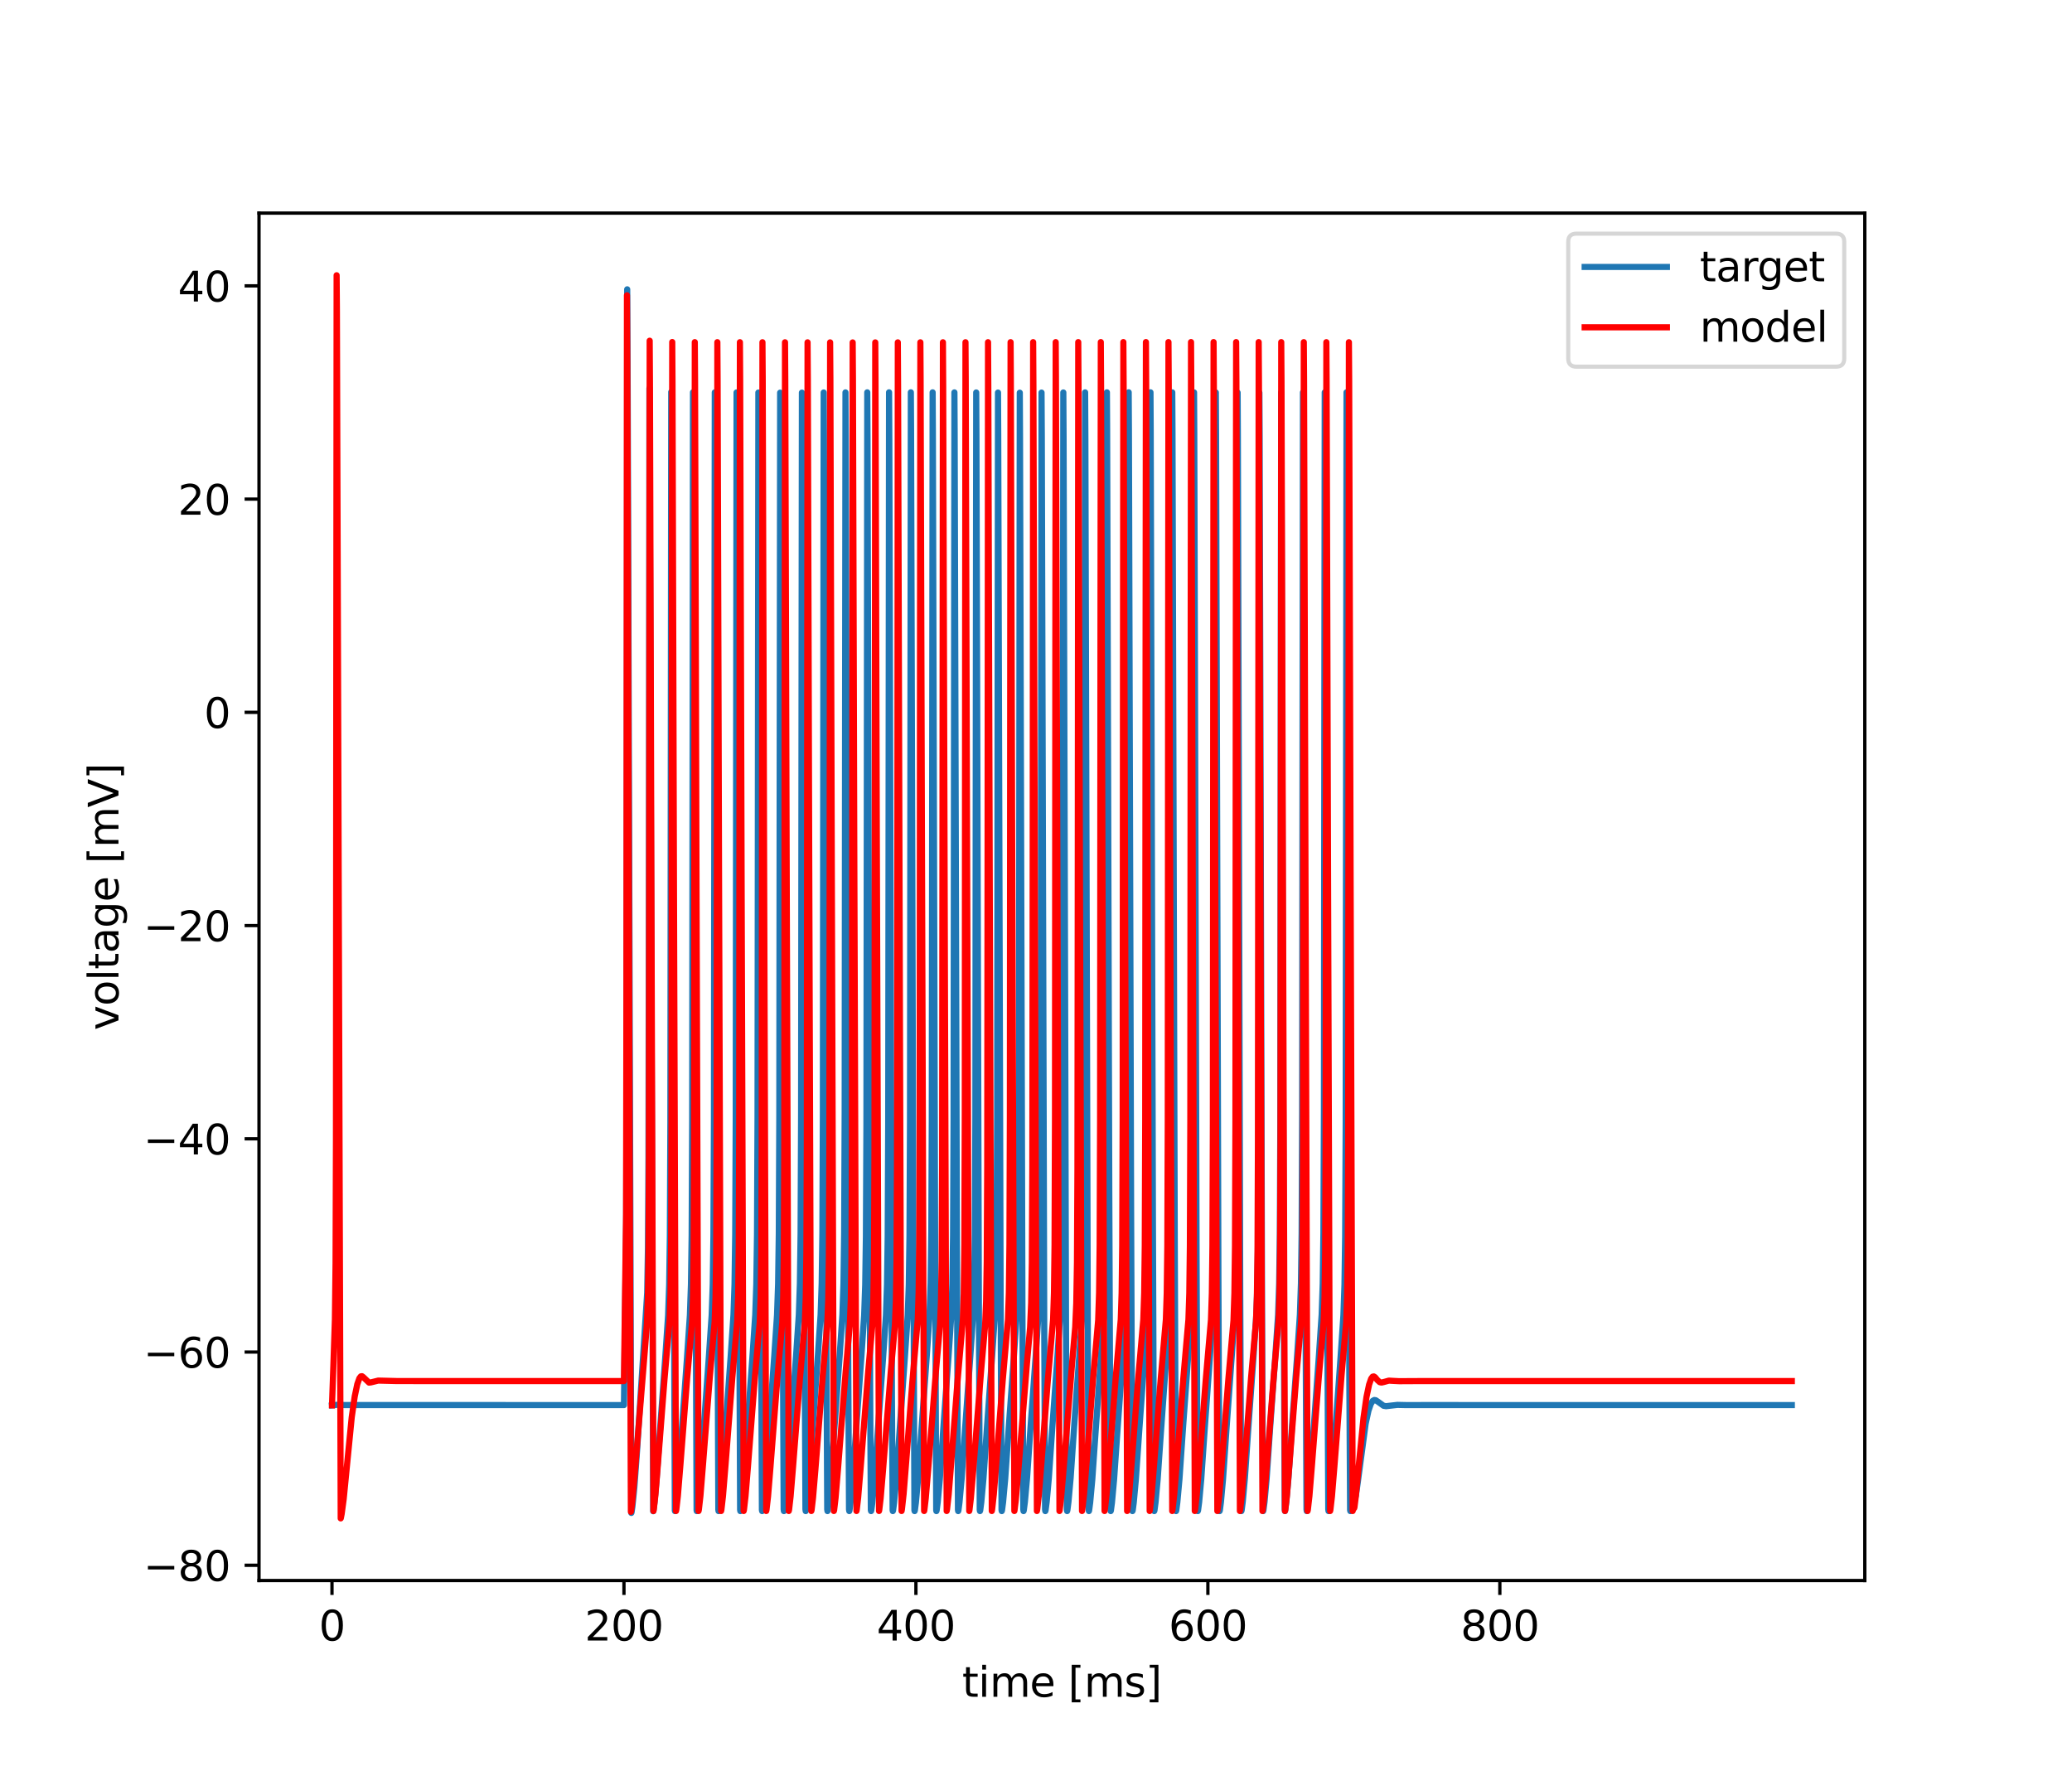 <?xml version="1.0" encoding="utf-8" standalone="no"?>
<!DOCTYPE svg PUBLIC "-//W3C//DTD SVG 1.1//EN"
  "http://www.w3.org/Graphics/SVG/1.1/DTD/svg11.dtd">
<svg xmlns:xlink="http://www.w3.org/1999/xlink" width="504pt" height="432pt" viewBox="0 0 504 432" xmlns="http://www.w3.org/2000/svg" version="1.1">
 <defs>
  <style type="text/css">*{stroke-linejoin: round; stroke-linecap: butt}</style>
 </defs>
 <g id="figure_1">
  <g id="patch_1">
   <path d="M 0 432 
L 504 432 
L 504 0 
L 0 0 
z
" style="fill: #ffffff"/>
  </g>
  <g id="axes_1">
   <g id="patch_2">
    <path d="M 63 384.48 
L 453.6 384.48 
L 453.6 51.84 
L 63 51.84 
z
" style="fill: #ffffff"/>
   </g>
   <g id="matplotlib.axis_1">
    <g id="xtick_1">
     <g id="line2d_1">
      <defs>
       <path id="m81e3e01e42" d="M 0 0 
L 0 3.5 
" style="stroke: #000000; stroke-width: 0.8"/>
      </defs>
      <g>
       <use xlink:href="#m81e3e01e42" x="80.755" y="384.48" style="stroke: #000000; stroke-width: 0.8"/>
      </g>
     </g>
     <g id="text_1">
      <!-- 0 -->
      <g transform="translate(77.573 399.078)scale(0.1 -0.1)">
       <defs>
        <path id="DejaVuSans-30" d="M 2034 4250 
Q 1547 4250 1301 3770 
Q 1056 3291 1056 2328 
Q 1056 1369 1301 889 
Q 1547 409 2034 409 
Q 2525 409 2770 889 
Q 3016 1369 3016 2328 
Q 3016 3291 2770 3770 
Q 2525 4250 2034 4250 
z
M 2034 4750 
Q 2819 4750 3233 4129 
Q 3647 3509 3647 2328 
Q 3647 1150 3233 529 
Q 2819 -91 2034 -91 
Q 1250 -91 836 529 
Q 422 1150 422 2328 
Q 422 3509 836 4129 
Q 1250 4750 2034 4750 
z
" transform="scale(0.016)"/>
       </defs>
       <use xlink:href="#DejaVuSans-30"/>
      </g>
     </g>
    </g>
    <g id="xtick_2">
     <g id="line2d_2">
      <g>
       <use xlink:href="#m81e3e01e42" x="151.773" y="384.48" style="stroke: #000000; stroke-width: 0.8"/>
      </g>
     </g>
     <g id="text_2">
      <!-- 200 -->
      <g transform="translate(142.229 399.078)scale(0.1 -0.1)">
       <defs>
        <path id="DejaVuSans-32" d="M 1228 531 
L 3431 531 
L 3431 0 
L 469 0 
L 469 531 
Q 828 903 1448 1529 
Q 2069 2156 2228 2338 
Q 2531 2678 2651 2914 
Q 2772 3150 2772 3378 
Q 2772 3750 2511 3984 
Q 2250 4219 1831 4219 
Q 1534 4219 1204 4116 
Q 875 4013 500 3803 
L 500 4441 
Q 881 4594 1212 4672 
Q 1544 4750 1819 4750 
Q 2544 4750 2975 4387 
Q 3406 4025 3406 3419 
Q 3406 3131 3298 2873 
Q 3191 2616 2906 2266 
Q 2828 2175 2409 1742 
Q 1991 1309 1228 531 
z
" transform="scale(0.016)"/>
       </defs>
       <use xlink:href="#DejaVuSans-32"/>
       <use xlink:href="#DejaVuSans-30" x="63.623"/>
       <use xlink:href="#DejaVuSans-30" x="127.246"/>
      </g>
     </g>
    </g>
    <g id="xtick_3">
     <g id="line2d_3">
      <g>
       <use xlink:href="#m81e3e01e42" x="222.791" y="384.48" style="stroke: #000000; stroke-width: 0.8"/>
      </g>
     </g>
     <g id="text_3">
      <!-- 400 -->
      <g transform="translate(213.247 399.078)scale(0.1 -0.1)">
       <defs>
        <path id="DejaVuSans-34" d="M 2419 4116 
L 825 1625 
L 2419 1625 
L 2419 4116 
z
M 2253 4666 
L 3047 4666 
L 3047 1625 
L 3713 1625 
L 3713 1100 
L 3047 1100 
L 3047 0 
L 2419 0 
L 2419 1100 
L 313 1100 
L 313 1709 
L 2253 4666 
z
" transform="scale(0.016)"/>
       </defs>
       <use xlink:href="#DejaVuSans-34"/>
       <use xlink:href="#DejaVuSans-30" x="63.623"/>
       <use xlink:href="#DejaVuSans-30" x="127.246"/>
      </g>
     </g>
    </g>
    <g id="xtick_4">
     <g id="line2d_4">
      <g>
       <use xlink:href="#m81e3e01e42" x="293.809" y="384.48" style="stroke: #000000; stroke-width: 0.8"/>
      </g>
     </g>
     <g id="text_4">
      <!-- 600 -->
      <g transform="translate(284.265 399.078)scale(0.1 -0.1)">
       <defs>
        <path id="DejaVuSans-36" d="M 2113 2584 
Q 1688 2584 1439 2293 
Q 1191 2003 1191 1497 
Q 1191 994 1439 701 
Q 1688 409 2113 409 
Q 2538 409 2786 701 
Q 3034 994 3034 1497 
Q 3034 2003 2786 2293 
Q 2538 2584 2113 2584 
z
M 3366 4563 
L 3366 3988 
Q 3128 4100 2886 4159 
Q 2644 4219 2406 4219 
Q 1781 4219 1451 3797 
Q 1122 3375 1075 2522 
Q 1259 2794 1537 2939 
Q 1816 3084 2150 3084 
Q 2853 3084 3261 2657 
Q 3669 2231 3669 1497 
Q 3669 778 3244 343 
Q 2819 -91 2113 -91 
Q 1303 -91 875 529 
Q 447 1150 447 2328 
Q 447 3434 972 4092 
Q 1497 4750 2381 4750 
Q 2619 4750 2861 4703 
Q 3103 4656 3366 4563 
z
" transform="scale(0.016)"/>
       </defs>
       <use xlink:href="#DejaVuSans-36"/>
       <use xlink:href="#DejaVuSans-30" x="63.623"/>
       <use xlink:href="#DejaVuSans-30" x="127.246"/>
      </g>
     </g>
    </g>
    <g id="xtick_5">
     <g id="line2d_5">
      <g>
       <use xlink:href="#m81e3e01e42" x="364.827" y="384.48" style="stroke: #000000; stroke-width: 0.8"/>
      </g>
     </g>
     <g id="text_5">
      <!-- 800 -->
      <g transform="translate(355.284 399.078)scale(0.1 -0.1)">
       <defs>
        <path id="DejaVuSans-38" d="M 2034 2216 
Q 1584 2216 1326 1975 
Q 1069 1734 1069 1313 
Q 1069 891 1326 650 
Q 1584 409 2034 409 
Q 2484 409 2743 651 
Q 3003 894 3003 1313 
Q 3003 1734 2745 1975 
Q 2488 2216 2034 2216 
z
M 1403 2484 
Q 997 2584 770 2862 
Q 544 3141 544 3541 
Q 544 4100 942 4425 
Q 1341 4750 2034 4750 
Q 2731 4750 3128 4425 
Q 3525 4100 3525 3541 
Q 3525 3141 3298 2862 
Q 3072 2584 2669 2484 
Q 3125 2378 3379 2068 
Q 3634 1759 3634 1313 
Q 3634 634 3220 271 
Q 2806 -91 2034 -91 
Q 1263 -91 848 271 
Q 434 634 434 1313 
Q 434 1759 690 2068 
Q 947 2378 1403 2484 
z
M 1172 3481 
Q 1172 3119 1398 2916 
Q 1625 2713 2034 2713 
Q 2441 2713 2670 2916 
Q 2900 3119 2900 3481 
Q 2900 3844 2670 4047 
Q 2441 4250 2034 4250 
Q 1625 4250 1398 4047 
Q 1172 3844 1172 3481 
z
" transform="scale(0.016)"/>
       </defs>
       <use xlink:href="#DejaVuSans-38"/>
       <use xlink:href="#DejaVuSans-30" x="63.623"/>
       <use xlink:href="#DejaVuSans-30" x="127.246"/>
      </g>
     </g>
    </g>
    <g id="text_6">
     <!-- time [ms] -->
     <g transform="translate(234.038 412.757)scale(0.1 -0.1)">
      <defs>
       <path id="DejaVuSans-74" d="M 1172 4494 
L 1172 3500 
L 2356 3500 
L 2356 3053 
L 1172 3053 
L 1172 1153 
Q 1172 725 1289 603 
Q 1406 481 1766 481 
L 2356 481 
L 2356 0 
L 1766 0 
Q 1100 0 847 248 
Q 594 497 594 1153 
L 594 3053 
L 172 3053 
L 172 3500 
L 594 3500 
L 594 4494 
L 1172 4494 
z
" transform="scale(0.016)"/>
       <path id="DejaVuSans-69" d="M 603 3500 
L 1178 3500 
L 1178 0 
L 603 0 
L 603 3500 
z
M 603 4863 
L 1178 4863 
L 1178 4134 
L 603 4134 
L 603 4863 
z
" transform="scale(0.016)"/>
       <path id="DejaVuSans-6d" d="M 3328 2828 
Q 3544 3216 3844 3400 
Q 4144 3584 4550 3584 
Q 5097 3584 5394 3201 
Q 5691 2819 5691 2113 
L 5691 0 
L 5113 0 
L 5113 2094 
Q 5113 2597 4934 2840 
Q 4756 3084 4391 3084 
Q 3944 3084 3684 2787 
Q 3425 2491 3425 1978 
L 3425 0 
L 2847 0 
L 2847 2094 
Q 2847 2600 2669 2842 
Q 2491 3084 2119 3084 
Q 1678 3084 1418 2786 
Q 1159 2488 1159 1978 
L 1159 0 
L 581 0 
L 581 3500 
L 1159 3500 
L 1159 2956 
Q 1356 3278 1631 3431 
Q 1906 3584 2284 3584 
Q 2666 3584 2933 3390 
Q 3200 3197 3328 2828 
z
" transform="scale(0.016)"/>
       <path id="DejaVuSans-65" d="M 3597 1894 
L 3597 1613 
L 953 1613 
Q 991 1019 1311 708 
Q 1631 397 2203 397 
Q 2534 397 2845 478 
Q 3156 559 3463 722 
L 3463 178 
Q 3153 47 2828 -22 
Q 2503 -91 2169 -91 
Q 1331 -91 842 396 
Q 353 884 353 1716 
Q 353 2575 817 3079 
Q 1281 3584 2069 3584 
Q 2775 3584 3186 3129 
Q 3597 2675 3597 1894 
z
M 3022 2063 
Q 3016 2534 2758 2815 
Q 2500 3097 2075 3097 
Q 1594 3097 1305 2825 
Q 1016 2553 972 2059 
L 3022 2063 
z
" transform="scale(0.016)"/>
       <path id="DejaVuSans-20" transform="scale(0.016)"/>
       <path id="DejaVuSans-5b" d="M 550 4863 
L 1875 4863 
L 1875 4416 
L 1125 4416 
L 1125 -397 
L 1875 -397 
L 1875 -844 
L 550 -844 
L 550 4863 
z
" transform="scale(0.016)"/>
       <path id="DejaVuSans-73" d="M 2834 3397 
L 2834 2853 
Q 2591 2978 2328 3040 
Q 2066 3103 1784 3103 
Q 1356 3103 1142 2972 
Q 928 2841 928 2578 
Q 928 2378 1081 2264 
Q 1234 2150 1697 2047 
L 1894 2003 
Q 2506 1872 2764 1633 
Q 3022 1394 3022 966 
Q 3022 478 2636 193 
Q 2250 -91 1575 -91 
Q 1294 -91 989 -36 
Q 684 19 347 128 
L 347 722 
Q 666 556 975 473 
Q 1284 391 1588 391 
Q 1994 391 2212 530 
Q 2431 669 2431 922 
Q 2431 1156 2273 1281 
Q 2116 1406 1581 1522 
L 1381 1569 
Q 847 1681 609 1914 
Q 372 2147 372 2553 
Q 372 3047 722 3315 
Q 1072 3584 1716 3584 
Q 2034 3584 2315 3537 
Q 2597 3491 2834 3397 
z
" transform="scale(0.016)"/>
       <path id="DejaVuSans-5d" d="M 1947 4863 
L 1947 -844 
L 622 -844 
L 622 -397 
L 1369 -397 
L 1369 4416 
L 622 4416 
L 622 4863 
L 1947 4863 
z
" transform="scale(0.016)"/>
      </defs>
      <use xlink:href="#DejaVuSans-74"/>
      <use xlink:href="#DejaVuSans-69" x="39.209"/>
      <use xlink:href="#DejaVuSans-6d" x="66.992"/>
      <use xlink:href="#DejaVuSans-65" x="164.404"/>
      <use xlink:href="#DejaVuSans-20" x="225.928"/>
      <use xlink:href="#DejaVuSans-5b" x="257.715"/>
      <use xlink:href="#DejaVuSans-6d" x="296.729"/>
      <use xlink:href="#DejaVuSans-73" x="394.141"/>
      <use xlink:href="#DejaVuSans-5d" x="446.24"/>
     </g>
    </g>
   </g>
   <g id="matplotlib.axis_2">
    <g id="ytick_1">
     <g id="line2d_6">
      <defs>
       <path id="ma7597487d6" d="M 0 0 
L -3.5 0 
" style="stroke: #000000; stroke-width: 0.8"/>
      </defs>
      <g>
       <use xlink:href="#ma7597487d6" x="63" y="380.77" style="stroke: #000000; stroke-width: 0.8"/>
      </g>
     </g>
     <g id="text_7">
      <!-- −80 -->
      <g transform="translate(34.895 384.569)scale(0.1 -0.1)">
       <defs>
        <path id="DejaVuSans-2212" d="M 678 2272 
L 4684 2272 
L 4684 1741 
L 678 1741 
L 678 2272 
z
" transform="scale(0.016)"/>
       </defs>
       <use xlink:href="#DejaVuSans-2212"/>
       <use xlink:href="#DejaVuSans-38" x="83.789"/>
       <use xlink:href="#DejaVuSans-30" x="147.412"/>
      </g>
     </g>
    </g>
    <g id="ytick_2">
     <g id="line2d_7">
      <g>
       <use xlink:href="#ma7597487d6" x="63" y="328.899" style="stroke: #000000; stroke-width: 0.8"/>
      </g>
     </g>
     <g id="text_8">
      <!-- −60 -->
      <g transform="translate(34.895 332.698)scale(0.1 -0.1)">
       <use xlink:href="#DejaVuSans-2212"/>
       <use xlink:href="#DejaVuSans-36" x="83.789"/>
       <use xlink:href="#DejaVuSans-30" x="147.412"/>
      </g>
     </g>
    </g>
    <g id="ytick_3">
     <g id="line2d_8">
      <g>
       <use xlink:href="#ma7597487d6" x="63" y="277.027" style="stroke: #000000; stroke-width: 0.8"/>
      </g>
     </g>
     <g id="text_9">
      <!-- −40 -->
      <g transform="translate(34.895 280.826)scale(0.1 -0.1)">
       <use xlink:href="#DejaVuSans-2212"/>
       <use xlink:href="#DejaVuSans-34" x="83.789"/>
       <use xlink:href="#DejaVuSans-30" x="147.412"/>
      </g>
     </g>
    </g>
    <g id="ytick_4">
     <g id="line2d_9">
      <g>
       <use xlink:href="#ma7597487d6" x="63" y="225.156" style="stroke: #000000; stroke-width: 0.8"/>
      </g>
     </g>
     <g id="text_10">
      <!-- −20 -->
      <g transform="translate(34.895 228.955)scale(0.1 -0.1)">
       <use xlink:href="#DejaVuSans-2212"/>
       <use xlink:href="#DejaVuSans-32" x="83.789"/>
       <use xlink:href="#DejaVuSans-30" x="147.412"/>
      </g>
     </g>
    </g>
    <g id="ytick_5">
     <g id="line2d_10">
      <g>
       <use xlink:href="#ma7597487d6" x="63" y="173.284" style="stroke: #000000; stroke-width: 0.8"/>
      </g>
     </g>
     <g id="text_11">
      <!-- 0 -->
      <g transform="translate(49.638 177.083)scale(0.1 -0.1)">
       <use xlink:href="#DejaVuSans-30"/>
      </g>
     </g>
    </g>
    <g id="ytick_6">
     <g id="line2d_11">
      <g>
       <use xlink:href="#ma7597487d6" x="63" y="121.413" style="stroke: #000000; stroke-width: 0.8"/>
      </g>
     </g>
     <g id="text_12">
      <!-- 20 -->
      <g transform="translate(43.275 125.212)scale(0.1 -0.1)">
       <use xlink:href="#DejaVuSans-32"/>
       <use xlink:href="#DejaVuSans-30" x="63.623"/>
      </g>
     </g>
    </g>
    <g id="ytick_7">
     <g id="line2d_12">
      <g>
       <use xlink:href="#ma7597487d6" x="63" y="69.541" style="stroke: #000000; stroke-width: 0.8"/>
      </g>
     </g>
     <g id="text_13">
      <!-- 40 -->
      <g transform="translate(43.275 73.34)scale(0.1 -0.1)">
       <use xlink:href="#DejaVuSans-34"/>
       <use xlink:href="#DejaVuSans-30" x="63.623"/>
      </g>
     </g>
    </g>
    <g id="text_14">
     <!-- voltage [mV] -->
     <g transform="translate(28.816 250.624)rotate(-90)scale(0.1 -0.1)">
      <defs>
       <path id="DejaVuSans-76" d="M 191 3500 
L 800 3500 
L 1894 563 
L 2988 3500 
L 3597 3500 
L 2284 0 
L 1503 0 
L 191 3500 
z
" transform="scale(0.016)"/>
       <path id="DejaVuSans-6f" d="M 1959 3097 
Q 1497 3097 1228 2736 
Q 959 2375 959 1747 
Q 959 1119 1226 758 
Q 1494 397 1959 397 
Q 2419 397 2687 759 
Q 2956 1122 2956 1747 
Q 2956 2369 2687 2733 
Q 2419 3097 1959 3097 
z
M 1959 3584 
Q 2709 3584 3137 3096 
Q 3566 2609 3566 1747 
Q 3566 888 3137 398 
Q 2709 -91 1959 -91 
Q 1206 -91 779 398 
Q 353 888 353 1747 
Q 353 2609 779 3096 
Q 1206 3584 1959 3584 
z
" transform="scale(0.016)"/>
       <path id="DejaVuSans-6c" d="M 603 4863 
L 1178 4863 
L 1178 0 
L 603 0 
L 603 4863 
z
" transform="scale(0.016)"/>
       <path id="DejaVuSans-61" d="M 2194 1759 
Q 1497 1759 1228 1600 
Q 959 1441 959 1056 
Q 959 750 1161 570 
Q 1363 391 1709 391 
Q 2188 391 2477 730 
Q 2766 1069 2766 1631 
L 2766 1759 
L 2194 1759 
z
M 3341 1997 
L 3341 0 
L 2766 0 
L 2766 531 
Q 2569 213 2275 61 
Q 1981 -91 1556 -91 
Q 1019 -91 701 211 
Q 384 513 384 1019 
Q 384 1609 779 1909 
Q 1175 2209 1959 2209 
L 2766 2209 
L 2766 2266 
Q 2766 2663 2505 2880 
Q 2244 3097 1772 3097 
Q 1472 3097 1187 3025 
Q 903 2953 641 2809 
L 641 3341 
Q 956 3463 1253 3523 
Q 1550 3584 1831 3584 
Q 2591 3584 2966 3190 
Q 3341 2797 3341 1997 
z
" transform="scale(0.016)"/>
       <path id="DejaVuSans-67" d="M 2906 1791 
Q 2906 2416 2648 2759 
Q 2391 3103 1925 3103 
Q 1463 3103 1205 2759 
Q 947 2416 947 1791 
Q 947 1169 1205 825 
Q 1463 481 1925 481 
Q 2391 481 2648 825 
Q 2906 1169 2906 1791 
z
M 3481 434 
Q 3481 -459 3084 -895 
Q 2688 -1331 1869 -1331 
Q 1566 -1331 1297 -1286 
Q 1028 -1241 775 -1147 
L 775 -588 
Q 1028 -725 1275 -790 
Q 1522 -856 1778 -856 
Q 2344 -856 2625 -561 
Q 2906 -266 2906 331 
L 2906 616 
Q 2728 306 2450 153 
Q 2172 0 1784 0 
Q 1141 0 747 490 
Q 353 981 353 1791 
Q 353 2603 747 3093 
Q 1141 3584 1784 3584 
Q 2172 3584 2450 3431 
Q 2728 3278 2906 2969 
L 2906 3500 
L 3481 3500 
L 3481 434 
z
" transform="scale(0.016)"/>
       <path id="DejaVuSans-56" d="M 1831 0 
L 50 4666 
L 709 4666 
L 2188 738 
L 3669 4666 
L 4325 4666 
L 2547 0 
L 1831 0 
z
" transform="scale(0.016)"/>
      </defs>
      <use xlink:href="#DejaVuSans-76"/>
      <use xlink:href="#DejaVuSans-6f" x="59.18"/>
      <use xlink:href="#DejaVuSans-6c" x="120.361"/>
      <use xlink:href="#DejaVuSans-74" x="148.145"/>
      <use xlink:href="#DejaVuSans-61" x="187.354"/>
      <use xlink:href="#DejaVuSans-67" x="248.633"/>
      <use xlink:href="#DejaVuSans-65" x="312.109"/>
      <use xlink:href="#DejaVuSans-20" x="373.633"/>
      <use xlink:href="#DejaVuSans-5b" x="405.42"/>
      <use xlink:href="#DejaVuSans-6d" x="444.434"/>
      <use xlink:href="#DejaVuSans-56" x="541.846"/>
      <use xlink:href="#DejaVuSans-5d" x="610.254"/>
     </g>
    </g>
   </g>
   <g id="line2d_13">
    <path d="M 80.755 341.867 
L 81.962 341.732 
L 83.791 341.789 
L 87.803 341.795 
L 151.773 341.798 
L 152.314 297.807 
L 152.421 249.752 
L 152.563 70.382 
L 152.678 95.298 
L 153.566 368.038 
L 153.61 367.938 
L 153.815 366.576 
L 154.294 361.879 
L 154.96 352.867 
L 157.428 314.44 
L 157.614 303.445 
L 157.738 281.742 
L 157.836 219.932 
L 157.969 94.452 
L 158.031 107.447 
L 158.883 367.618 
L 158.946 367.437 
L 159.203 365.482 
L 159.718 359.876 
L 160.535 348.092 
L 161.822 330.178 
L 162.514 319.935 
L 162.772 312.504 
L 162.94 300.656 
L 163.065 273.023 
L 163.162 189.632 
L 163.269 95.361 
L 163.322 104.761 
L 163.864 297.532 
L 164.148 367.444 
L 164.183 367.587 
L 164.245 367.408 
L 164.494 365.527 
L 165.009 359.941 
L 165.834 348.035 
L 167.113 330.251 
L 167.814 319.9 
L 168.071 312.46 
L 168.24 300.572 
L 168.364 272.78 
L 168.462 188.895 
L 168.569 95.437 
L 168.622 104.98 
L 169.172 301.436 
L 169.439 367.359 
L 169.483 367.585 
L 169.545 367.402 
L 169.802 365.438 
L 170.317 359.815 
L 171.152 347.749 
L 172.43 330.012 
L 173.114 319.882 
L 173.371 312.424 
L 173.54 300.478 
L 173.664 272.446 
L 173.762 187.757 
L 173.868 95.454 
L 173.922 105.214 
L 174.481 305.459 
L 174.729 367.251 
L 174.783 367.585 
L 174.845 367.398 
L 175.102 365.431 
L 175.617 359.805 
L 176.452 347.737 
L 177.73 330.001 
L 178.413 319.865 
L 178.671 312.388 
L 178.84 300.382 
L 178.964 272.103 
L 179.061 186.587 
L 179.168 95.471 
L 179.221 105.449 
L 179.789 309.584 
L 180.029 367.263 
L 180.082 367.585 
L 180.144 367.393 
L 180.402 365.424 
L 180.917 359.794 
L 181.751 347.724 
L 183.03 329.991 
L 183.713 319.848 
L 183.971 312.352 
L 184.139 300.285 
L 184.264 271.752 
L 184.361 185.395 
L 184.468 95.495 
L 184.521 105.689 
L 185.098 313.799 
L 185.329 367.275 
L 185.382 367.585 
L 185.444 367.389 
L 185.702 365.416 
L 186.217 359.784 
L 187.051 347.712 
L 188.329 329.98 
L 189.013 319.832 
L 189.27 312.316 
L 189.439 300.186 
L 189.563 271.396 
L 189.661 184.199 
L 189.767 95.524 
L 189.821 105.93 
L 190.407 318.086 
L 190.62 367.143 
L 190.682 367.585 
L 190.744 367.385 
L 191.01 365.329 
L 191.525 359.66 
L 192.368 347.43 
L 193.638 329.856 
L 194.313 319.815 
L 194.57 312.28 
L 194.739 300.087 
L 194.863 271.037 
L 194.97 169.798 
L 195.058 95.511 
L 195.12 106.175 
L 195.715 322.418 
L 195.919 367.158 
L 195.982 367.585 
L 196.044 367.38 
L 196.31 365.321 
L 196.834 359.536 
L 197.704 346.879 
L 198.955 329.617 
L 199.612 319.798 
L 199.87 312.244 
L 200.038 299.987 
L 200.163 270.67 
L 200.269 168.55 
L 200.358 95.482 
L 200.42 106.423 
L 201.024 326.759 
L 201.219 367.173 
L 201.281 367.584 
L 201.343 367.376 
L 201.61 365.314 
L 202.133 359.525 
L 202.995 347.001 
L 204.255 329.607 
L 204.912 319.78 
L 205.17 312.206 
L 205.338 299.885 
L 205.462 270.296 
L 205.569 167.293 
L 205.658 95.46 
L 205.72 106.674 
L 206.332 331.062 
L 206.519 367.187 
L 206.581 367.584 
L 206.634 367.417 
L 206.874 365.624 
L 207.389 360.079 
L 208.188 348.606 
L 209.511 330.165 
L 210.203 319.945 
L 210.46 312.557 
L 210.629 300.837 
L 210.753 273.722 
L 210.851 192.162 
L 210.958 95.445 
L 211.02 106.925 
L 211.641 335.273 
L 211.827 367.331 
L 211.881 367.584 
L 211.934 367.413 
L 212.183 365.538 
L 212.697 359.957 
L 213.514 348.189 
L 214.81 330.154 
L 215.503 319.929 
L 215.76 312.522 
L 215.929 300.742 
L 216.053 273.387 
L 216.151 190.997 
L 216.257 95.438 
L 216.319 107.176 
L 216.95 339.33 
L 217.127 367.341 
L 217.172 367.584 
L 217.234 367.409 
L 217.482 365.531 
L 217.997 359.946 
L 218.823 348.041 
L 220.101 330.257 
L 220.802 319.912 
L 221.06 312.487 
L 221.229 300.647 
L 221.353 273.05 
L 221.45 189.832 
L 221.557 95.439 
L 221.61 104.798 
L 222.152 297.586 
L 222.427 367.351 
L 222.471 367.584 
L 222.533 367.405 
L 222.782 365.523 
L 223.297 359.936 
L 224.123 348.028 
L 225.419 330.02 
L 226.111 319.712 
L 226.368 312.059 
L 226.537 299.477 
L 226.653 272.711 
L 226.75 188.663 
L 226.857 95.445 
L 226.91 105.032 
L 227.46 301.511 
L 227.727 367.361 
L 227.771 367.585 
L 227.833 367.401 
L 228.091 365.436 
L 228.606 359.813 
L 229.44 347.746 
L 230.718 330.009 
L 231.402 319.878 
L 231.659 312.415 
L 231.828 300.456 
L 231.952 272.369 
L 232.05 187.494 
L 232.156 95.458 
L 232.21 105.267 
L 232.769 305.537 
L 233.018 367.254 
L 233.071 367.585 
L 233.133 367.397 
L 233.39 365.429 
L 233.905 359.802 
L 234.74 347.734 
L 236.018 329.999 
L 236.702 319.861 
L 236.959 312.38 
L 237.128 300.36 
L 237.252 272.024 
L 237.35 186.318 
L 237.456 95.476 
L 237.509 105.504 
L 238.078 309.663 
L 238.317 367.266 
L 238.371 367.585 
L 238.433 367.393 
L 238.69 365.422 
L 239.205 359.792 
L 240.039 347.722 
L 241.318 329.988 
L 242.001 319.845 
L 242.259 312.344 
L 242.427 300.262 
L 242.552 271.672 
L 242.649 185.124 
L 242.756 95.501 
L 242.809 105.743 
L 243.386 313.881 
L 243.617 367.278 
L 243.67 367.585 
L 243.732 367.388 
L 243.99 365.415 
L 244.505 359.782 
L 245.348 347.574 
L 246.618 329.978 
L 247.301 319.828 
L 247.559 312.308 
L 247.727 300.164 
L 247.851 271.315 
L 247.949 183.926 
L 248.056 95.532 
L 248.109 105.986 
L 248.695 318.169 
L 248.908 367.146 
L 248.97 367.585 
L 249.032 367.384 
L 249.298 365.327 
L 249.822 359.544 
L 250.692 346.889 
L 251.944 329.626 
L 252.601 319.811 
L 252.858 312.272 
L 253.027 300.064 
L 253.151 270.954 
L 253.258 169.514 
L 253.346 95.504 
L 253.409 106.231 
L 254.003 322.503 
L 254.208 367.161 
L 254.27 367.585 
L 254.332 367.38 
L 254.598 365.32 
L 255.122 359.533 
L 255.983 347.01 
L 257.226 329.843 
L 257.901 319.794 
L 258.158 312.235 
L 258.327 299.964 
L 258.451 270.585 
L 258.557 168.263 
L 258.646 95.476 
L 258.708 106.481 
L 259.312 326.844 
L 259.507 367.176 
L 259.569 367.584 
L 259.632 367.375 
L 259.898 365.312 
L 260.422 359.522 
L 261.292 346.863 
L 262.526 329.832 
L 263.2 319.777 
L 263.458 312.198 
L 263.626 299.862 
L 263.751 270.21 
L 263.857 167.006 
L 263.946 95.456 
L 264.008 106.731 
L 264.621 331.146 
L 264.807 367.191 
L 264.869 367.584 
L 264.922 367.417 
L 265.171 365.544 
L 265.686 359.965 
L 266.511 348.063 
L 267.808 330.049 
L 268.5 319.759 
L 268.757 312.161 
L 268.926 299.76 
L 269.05 269.834 
L 269.157 165.758 
L 269.246 95.443 
L 269.299 104.384 
L 269.823 290.117 
L 270.133 367.498 
L 270.169 367.584 
L 270.222 367.413 
L 270.471 365.536 
L 270.986 359.954 
L 271.802 348.186 
L 273.098 330.152 
L 273.791 319.925 
L 274.048 312.514 
L 274.217 300.721 
L 274.341 273.31 
L 274.439 190.73 
L 274.545 95.438 
L 274.599 104.617 
L 275.131 293.839 
L 275.424 367.437 
L 275.46 367.584 
L 275.522 367.408 
L 275.77 365.529 
L 276.285 359.944 
L 277.111 348.038 
L 278.389 330.255 
L 279.091 319.908 
L 279.348 312.478 
L 279.517 300.625 
L 279.641 272.973 
L 279.739 189.566 
L 279.845 95.439 
L 279.898 104.851 
L 280.44 297.661 
L 280.715 367.353 
L 280.76 367.585 
L 280.822 367.404 
L 281.079 365.442 
L 281.594 359.821 
L 282.428 347.756 
L 283.707 330.017 
L 284.39 319.891 
L 284.648 312.443 
L 284.816 300.53 
L 284.941 272.633 
L 285.038 188.397 
L 285.145 95.447 
L 285.198 105.086 
L 285.749 301.587 
L 286.015 367.363 
L 286.059 367.585 
L 286.121 367.4 
L 286.379 365.435 
L 286.894 359.81 
L 287.728 347.743 
L 289.006 330.007 
L 289.69 319.874 
L 289.947 312.407 
L 290.116 300.434 
L 290.24 272.291 
L 290.338 187.226 
L 290.445 95.461 
L 290.498 105.32 
L 291.057 305.615 
L 291.306 367.257 
L 291.359 367.585 
L 291.421 367.396 
L 291.679 365.428 
L 292.193 359.8 
L 293.028 347.731 
L 294.315 329.882 
L 294.99 319.857 
L 295.247 312.372 
L 295.416 300.338 
L 295.54 271.945 
L 295.638 186.046 
L 295.744 95.481 
L 295.798 105.558 
L 296.366 309.744 
L 296.605 367.269 
L 296.659 367.585 
L 296.721 367.392 
L 296.978 365.42 
L 297.493 359.79 
L 298.328 347.719 
L 299.606 329.986 
L 300.289 319.841 
L 300.547 312.336 
L 300.716 300.24 
L 300.84 271.591 
L 300.938 184.852 
L 301.044 95.507 
L 301.097 105.798 
L 301.674 313.962 
L 301.905 367.28 
L 301.958 367.585 
L 302.021 367.387 
L 302.287 365.333 
L 302.811 359.552 
L 303.672 347.033 
L 304.915 329.862 
L 305.589 319.824 
L 305.847 312.3 
L 306.015 300.141 
L 306.14 271.234 
L 306.246 170.474 
L 306.335 95.529 
L 306.397 106.041 
L 306.983 318.253 
L 307.196 367.15 
L 307.258 367.585 
L 307.32 367.383 
L 307.587 365.325 
L 308.11 359.541 
L 308.971 347.02 
L 310.214 329.851 
L 310.889 319.807 
L 311.146 312.263 
L 311.315 300.042 
L 311.439 270.871 
L 311.546 169.231 
L 311.635 95.497 
L 311.697 106.288 
L 312.292 322.587 
L 312.496 367.165 
L 312.558 367.585 
L 312.62 367.379 
L 312.886 365.318 
L 313.41 359.531 
L 314.28 346.873 
L 315.532 329.612 
L 316.189 319.79 
L 316.446 312.227 
L 316.615 299.941 
L 316.739 270.501 
L 316.846 167.977 
L 316.934 95.471 
L 316.997 106.537 
L 317.6 326.929 
L 317.795 367.179 
L 317.858 367.584 
L 317.911 367.42 
L 318.159 365.549 
L 318.674 359.973 
L 319.491 348.208 
L 320.796 330.057 
L 321.488 319.773 
L 321.746 312.19 
L 321.915 299.839 
L 322.039 270.124 
L 322.145 166.72 
L 322.234 95.452 
L 322.296 106.788 
L 322.909 331.23 
L 323.095 367.194 
L 323.157 367.584 
L 323.211 367.416 
L 323.459 365.542 
L 323.974 359.962 
L 324.791 348.195 
L 326.096 330.046 
L 326.779 319.938 
L 327.037 312.541 
L 327.205 300.794 
L 327.33 273.569 
L 327.427 191.631 
L 327.534 95.441 
L 327.596 107.039 
L 328.217 335.435 
L 328.404 367.336 
L 328.457 367.583 
L 328.51 367.411 
L 328.759 365.535 
L 329.274 359.952 
L 329.318 359.384 
L 329.336 360.274 
L 329.531 364.224 
L 329.62 364.41 
L 329.664 364.353 
L 329.815 363.752 
L 330.215 360.964 
L 332.177 346.357 
L 332.869 343.168 
L 333.428 341.529 
L 333.89 340.793 
L 334.263 340.569 
L 334.618 340.608 
L 335.106 340.928 
L 336.553 341.97 
L 337.157 342.066 
L 338.107 341.955 
L 339.9 341.752 
L 342.075 341.8 
L 345.759 341.796 
L 435.845 341.798 
L 435.845 341.798 
" clip-path="url(#p425da00c20)" style="fill: none; stroke: #1f77b4; stroke-width: 1.5; stroke-linecap: square"/>
   </g>
   <g id="line2d_14">
    <path d="M 80.755 341.867 
L 81.092 332.255 
L 81.465 320.963 
L 81.625 307.291 
L 81.722 277.453 
L 81.802 161.365 
L 81.882 66.96 
L 81.944 75.213 
L 82.184 151.476 
L 82.876 369.36 
L 82.903 369.313 
L 83.107 368.263 
L 83.595 364.656 
L 84.297 357.514 
L 85.557 344.761 
L 86.285 339.686 
L 86.915 336.702 
L 87.421 335.269 
L 87.776 334.813 
L 88.052 334.777 
L 88.353 334.993 
L 89.765 336.333 
L 90.227 336.277 
L 92.011 335.841 
L 96.494 335.953 
L 106.401 335.96 
L 151.773 335.96 
L 152.288 295.428 
L 152.376 241.286 
L 152.501 71.826 
L 152.589 87.933 
L 153.158 278.749 
L 153.459 367.764 
L 153.504 367.62 
L 153.788 365.377 
L 154.321 359.483 
L 156.851 328.514 
L 157.348 322.144 
L 157.587 315.829 
L 157.738 305.397 
L 157.845 281.375 
L 157.934 193.192 
L 158.031 82.882 
L 158.093 92.971 
L 158.475 224.503 
L 158.946 367.578 
L 159.025 367.21 
L 159.425 363.646 
L 160.037 356.062 
L 161.635 335.48 
L 162.878 321.207 
L 163.1 314.612 
L 163.251 301.97 
L 163.358 268.256 
L 163.455 126.783 
L 163.517 83.203 
L 163.579 92.864 
L 163.935 215.767 
L 164.432 367.567 
L 164.503 367.26 
L 164.884 363.909 
L 165.488 356.534 
L 167.166 335.002 
L 168.347 321.548 
L 168.569 315.419 
L 168.719 304.451 
L 168.826 278.205 
L 168.915 180.144 
L 169.004 83.229 
L 169.066 92.776 
L 169.421 215.657 
L 169.918 367.566 
L 169.989 367.262 
L 170.371 363.912 
L 170.974 356.537 
L 172.652 335.005 
L 173.833 321.554 
L 174.055 315.433 
L 174.206 304.494 
L 174.312 278.367 
L 174.401 180.834 
L 174.49 83.237 
L 174.552 92.689 
L 174.898 212.619 
L 175.404 367.566 
L 175.475 367.264 
L 175.857 363.915 
L 176.46 356.542 
L 178.138 335.008 
L 179.328 321.392 
L 179.55 315.062 
L 179.701 303.385 
L 179.807 274.089 
L 179.896 163.587 
L 179.976 83.245 
L 180.038 92.602 
L 180.384 212.506 
L 180.89 367.565 
L 180.961 367.266 
L 181.334 364.01 
L 181.929 356.79 
L 183.66 334.641 
L 184.796 321.732 
L 185.027 315.462 
L 185.178 304.579 
L 185.284 278.685 
L 185.373 182.178 
L 185.462 83.254 
L 185.524 92.516 
L 185.861 209.448 
L 186.376 367.565 
L 186.447 367.269 
L 186.82 364.013 
L 187.415 356.794 
L 189.146 334.645 
L 190.282 321.738 
L 190.513 315.476 
L 190.664 304.621 
L 190.771 278.841 
L 190.859 182.84 
L 190.948 83.264 
L 191.01 92.431 
L 191.348 209.336 
L 191.862 367.565 
L 191.934 367.271 
L 192.306 364.016 
L 192.901 356.799 
L 194.632 334.648 
L 195.768 321.744 
L 195.999 315.491 
L 196.15 304.662 
L 196.257 278.994 
L 196.346 183.493 
L 196.434 83.275 
L 196.496 92.347 
L 196.825 206.256 
L 197.349 367.565 
L 197.411 367.33 
L 197.757 364.378 
L 198.334 357.525 
L 200.216 333.647 
L 201.228 322.222 
L 201.468 316.22 
L 201.627 305.747 
L 201.743 279.144 
L 201.832 184.139 
L 201.92 83.287 
L 201.983 92.264 
L 202.311 206.145 
L 202.835 367.564 
L 202.897 367.332 
L 203.243 364.381 
L 203.82 357.53 
L 205.702 333.651 
L 206.714 322.228 
L 206.954 316.232 
L 207.114 305.785 
L 207.229 279.293 
L 207.318 184.78 
L 207.407 83.3 
L 207.469 92.181 
L 207.797 206.034 
L 208.33 367.564 
L 208.383 367.335 
L 208.729 364.384 
L 209.306 357.534 
L 211.188 333.654 
L 212.2 322.234 
L 212.44 316.245 
L 212.6 305.822 
L 212.715 279.442 
L 212.804 185.418 
L 212.902 83.292 
L 212.955 92.099 
L 213.274 202.933 
L 213.816 367.565 
L 213.869 367.337 
L 214.207 364.475 
L 214.784 357.658 
L 216.701 333.387 
L 217.678 322.39 
L 217.917 316.591 
L 218.077 306.814 
L 218.192 283.306 
L 218.281 202.465 
L 218.388 83.281 
L 218.45 94.307 
L 218.912 251.619 
L 219.302 367.565 
L 219.382 367.161 
L 219.799 363.385 
L 220.43 355.474 
L 221.939 335.975 
L 223.244 320.919 
L 223.457 314.361 
L 223.599 302.516 
L 223.705 270.566 
L 223.794 150.897 
L 223.874 83.271 
L 223.927 91.936 
L 224.247 202.712 
L 224.788 367.565 
L 224.842 367.341 
L 225.179 364.482 
L 225.756 357.667 
L 227.673 333.393 
L 228.65 322.401 
L 228.89 316.615 
L 229.049 306.881 
L 229.165 283.561 
L 229.254 203.611 
L 229.36 83.261 
L 229.422 94.132 
L 229.866 245.776 
L 230.274 367.565 
L 230.354 367.165 
L 230.763 363.487 
L 231.384 355.73 
L 232.929 335.793 
L 234.207 321.111 
L 234.42 314.811 
L 234.571 302.611 
L 234.678 270.958 
L 234.766 152.235 
L 234.846 83.252 
L 234.9 91.773 
L 235.21 199.475 
L 235.761 367.566 
L 235.814 367.345 
L 236.151 364.488 
L 236.719 357.795 
L 238.663 333.22 
L 239.622 322.412 
L 239.862 316.639 
L 240.022 306.949 
L 240.137 283.816 
L 240.226 204.759 
L 240.332 83.245 
L 240.395 93.957 
L 240.821 239.946 
L 241.247 367.566 
L 241.327 367.17 
L 241.735 363.494 
L 242.356 355.739 
L 243.901 335.8 
L 245.188 320.945 
L 245.401 314.425 
L 245.543 302.705 
L 245.65 271.345 
L 245.739 153.578 
L 245.819 83.238 
L 245.872 91.611 
L 246.174 196.214 
L 246.733 367.566 
L 246.777 367.402 
L 247.07 365.009 
L 247.621 358.742 
L 249.831 331.263 
L 250.568 322.858 
L 250.825 316.979 
L 250.994 307.016 
L 251.109 284.067 
L 251.198 205.893 
L 251.305 83.232 
L 251.367 93.784 
L 251.784 236.923 
L 252.219 367.566 
L 252.299 367.174 
L 252.707 363.501 
L 253.329 355.748 
L 254.873 335.807 
L 256.161 320.959 
L 256.374 314.456 
L 256.516 302.798 
L 256.622 271.728 
L 256.711 154.922 
L 256.791 83.227 
L 256.844 91.45 
L 257.146 195.988 
L 257.705 367.566 
L 257.75 367.406 
L 258.043 365.015 
L 258.593 358.751 
L 260.812 331.181 
L 261.54 322.868 
L 261.798 317.002 
L 261.966 307.082 
L 262.082 284.315 
L 262.17 207.012 
L 262.277 83.223 
L 262.339 93.612 
L 262.739 231.064 
L 263.191 367.566 
L 263.271 367.179 
L 263.68 363.508 
L 264.301 355.757 
L 265.855 335.719 
L 267.124 321.15 
L 267.346 314.487 
L 267.488 302.889 
L 267.595 272.104 
L 267.683 156.261 
L 267.763 83.219 
L 267.825 93.526 
L 268.225 230.959 
L 268.678 367.566 
L 268.757 367.181 
L 269.166 363.511 
L 269.787 355.762 
L 271.341 335.723 
L 272.619 320.979 
L 272.832 314.503 
L 272.974 302.936 
L 273.081 272.292 
L 273.169 156.938 
L 273.249 83.217 
L 273.311 93.439 
L 273.702 228.012 
L 274.164 367.566 
L 274.244 367.184 
L 274.652 363.515 
L 275.273 355.767 
L 276.827 335.726 
L 278.105 320.986 
L 278.318 314.519 
L 278.46 302.982 
L 278.567 272.481 
L 278.656 157.617 
L 278.735 83.215 
L 278.798 93.353 
L 279.179 225.05 
L 279.65 367.566 
L 279.73 367.186 
L 280.138 363.518 
L 280.76 355.771 
L 282.313 335.73 
L 283.591 320.992 
L 283.804 314.535 
L 283.946 303.029 
L 284.053 272.669 
L 284.142 158.298 
L 284.222 83.215 
L 284.284 93.266 
L 284.666 224.943 
L 285.136 367.566 
L 285.216 367.188 
L 285.624 363.522 
L 286.246 355.776 
L 287.799 335.733 
L 289.078 320.999 
L 289.291 314.551 
L 289.433 303.075 
L 289.539 272.857 
L 289.628 158.982 
L 289.708 83.215 
L 289.77 93.18 
L 290.143 221.964 
L 290.622 367.566 
L 290.702 367.191 
L 291.11 363.525 
L 291.732 355.781 
L 293.285 335.737 
L 294.564 321.006 
L 294.777 314.567 
L 294.919 303.122 
L 295.025 273.043 
L 295.114 159.668 
L 295.194 83.216 
L 295.256 93.093 
L 295.629 221.855 
L 296.108 367.566 
L 296.188 367.193 
L 296.588 363.622 
L 297.2 356.031 
L 298.789 335.552 
L 300.041 321.189 
L 300.263 314.583 
L 300.405 303.169 
L 300.511 273.231 
L 300.6 160.36 
L 300.68 83.218 
L 300.742 93.005 
L 301.106 218.856 
L 301.594 367.566 
L 301.665 367.256 
L 302.047 363.902 
L 302.651 356.525 
L 304.329 334.995 
L 305.509 321.537 
L 305.731 315.395 
L 305.882 304.382 
L 305.989 277.947 
L 306.077 179.062 
L 306.166 83.222 
L 306.228 92.917 
L 306.592 218.744 
L 307.081 367.566 
L 307.152 367.258 
L 307.533 363.906 
L 308.137 356.53 
L 309.815 334.999 
L 310.995 321.544 
L 311.217 315.41 
L 311.368 304.425 
L 311.475 278.109 
L 311.564 179.74 
L 311.652 83.227 
L 311.715 92.829 
L 312.07 215.725 
L 312.567 367.566 
L 312.638 367.26 
L 313.02 363.909 
L 313.623 356.534 
L 315.301 335.002 
L 316.482 321.55 
L 316.704 315.424 
L 316.854 304.468 
L 316.961 278.27 
L 317.05 180.42 
L 317.139 83.233 
L 317.201 92.742 
L 317.556 215.613 
L 318.053 367.566 
L 318.124 367.263 
L 318.506 363.913 
L 319.109 356.539 
L 320.787 335.006 
L 321.968 321.557 
L 322.19 315.439 
L 322.341 304.511 
L 322.447 278.43 
L 322.536 181.097 
L 322.625 83.24 
L 322.687 92.655 
L 323.033 212.575 
L 323.539 367.566 
L 323.61 367.265 
L 323.983 364.008 
L 324.578 356.787 
L 326.309 334.639 
L 327.445 321.728 
L 327.676 315.453 
L 327.827 304.553 
L 327.933 278.589 
L 328.022 181.769 
L 328.111 83.248 
L 328.173 92.569 
L 328.519 212.462 
L 329.025 367.565 
L 329.096 367.267 
L 329.318 365.467 
L 329.336 366.183 
L 329.398 366.87 
L 329.46 366.653 
L 329.78 364.094 
L 330.534 356.225 
L 331.662 344.92 
L 332.39 339.825 
L 333.02 336.826 
L 333.526 335.375 
L 333.89 334.886 
L 334.165 334.829 
L 334.458 335.01 
L 335.053 335.728 
L 335.603 336.222 
L 336.029 336.321 
L 336.571 336.196 
L 337.831 335.852 
L 338.772 335.91 
L 340.344 335.987 
L 345.564 335.959 
L 435.845 335.96 
L 435.845 335.96 
" clip-path="url(#p425da00c20)" style="fill: none; stroke: #ff0000; stroke-width: 1.5; stroke-linecap: square"/>
   </g>
   <g id="patch_3">
    <path d="M 63 384.48 
L 63 51.84 
" style="fill: none; stroke: #000000; stroke-width: 0.8; stroke-linejoin: miter; stroke-linecap: square"/>
   </g>
   <g id="patch_4">
    <path d="M 453.6 384.48 
L 453.6 51.84 
" style="fill: none; stroke: #000000; stroke-width: 0.8; stroke-linejoin: miter; stroke-linecap: square"/>
   </g>
   <g id="patch_5">
    <path d="M 63 384.48 
L 453.6 384.48 
" style="fill: none; stroke: #000000; stroke-width: 0.8; stroke-linejoin: miter; stroke-linecap: square"/>
   </g>
   <g id="patch_6">
    <path d="M 63 51.84 
L 453.6 51.84 
" style="fill: none; stroke: #000000; stroke-width: 0.8; stroke-linejoin: miter; stroke-linecap: square"/>
   </g>
   <g id="legend_1">
    <g id="patch_7">
     <path d="M 383.461 89.196 
L 446.6 89.196 
Q 448.6 89.196 448.6 87.196 
L 448.6 58.84 
Q 448.6 56.84 446.6 56.84 
L 383.461 56.84 
Q 381.461 56.84 381.461 58.84 
L 381.461 87.196 
Q 381.461 89.196 383.461 89.196 
z
" style="fill: #ffffff; opacity: 0.8; stroke: #cccccc; stroke-linejoin: miter"/>
    </g>
    <g id="line2d_15">
     <path d="M 385.461 64.938 
L 395.461 64.938 
L 405.461 64.938 
" style="fill: none; stroke: #1f77b4; stroke-width: 1.5; stroke-linecap: square"/>
    </g>
    <g id="text_15">
     <!-- target -->
     <g transform="translate(413.461 68.438)scale(0.1 -0.1)">
      <defs>
       <path id="DejaVuSans-72" d="M 2631 2963 
Q 2534 3019 2420 3045 
Q 2306 3072 2169 3072 
Q 1681 3072 1420 2755 
Q 1159 2438 1159 1844 
L 1159 0 
L 581 0 
L 581 3500 
L 1159 3500 
L 1159 2956 
Q 1341 3275 1631 3429 
Q 1922 3584 2338 3584 
Q 2397 3584 2469 3576 
Q 2541 3569 2628 3553 
L 2631 2963 
z
" transform="scale(0.016)"/>
      </defs>
      <use xlink:href="#DejaVuSans-74"/>
      <use xlink:href="#DejaVuSans-61" x="39.209"/>
      <use xlink:href="#DejaVuSans-72" x="100.488"/>
      <use xlink:href="#DejaVuSans-67" x="139.852"/>
      <use xlink:href="#DejaVuSans-65" x="203.328"/>
      <use xlink:href="#DejaVuSans-74" x="264.852"/>
     </g>
    </g>
    <g id="line2d_16">
     <path d="M 385.461 79.617 
L 395.461 79.617 
L 405.461 79.617 
" style="fill: none; stroke: #ff0000; stroke-width: 1.5; stroke-linecap: square"/>
    </g>
    <g id="text_16">
     <!-- model -->
     <g transform="translate(413.461 83.117)scale(0.1 -0.1)">
      <defs>
       <path id="DejaVuSans-64" d="M 2906 2969 
L 2906 4863 
L 3481 4863 
L 3481 0 
L 2906 0 
L 2906 525 
Q 2725 213 2448 61 
Q 2172 -91 1784 -91 
Q 1150 -91 751 415 
Q 353 922 353 1747 
Q 353 2572 751 3078 
Q 1150 3584 1784 3584 
Q 2172 3584 2448 3432 
Q 2725 3281 2906 2969 
z
M 947 1747 
Q 947 1113 1208 752 
Q 1469 391 1925 391 
Q 2381 391 2643 752 
Q 2906 1113 2906 1747 
Q 2906 2381 2643 2742 
Q 2381 3103 1925 3103 
Q 1469 3103 1208 2742 
Q 947 2381 947 1747 
z
" transform="scale(0.016)"/>
      </defs>
      <use xlink:href="#DejaVuSans-6d"/>
      <use xlink:href="#DejaVuSans-6f" x="97.412"/>
      <use xlink:href="#DejaVuSans-64" x="158.594"/>
      <use xlink:href="#DejaVuSans-65" x="222.07"/>
      <use xlink:href="#DejaVuSans-6c" x="283.594"/>
     </g>
    </g>
   </g>
  </g>
 </g>
 <defs>
  <clipPath id="p425da00c20">
   <rect x="63" y="51.84" width="390.6" height="332.64"/>
  </clipPath>
 </defs>
</svg>
